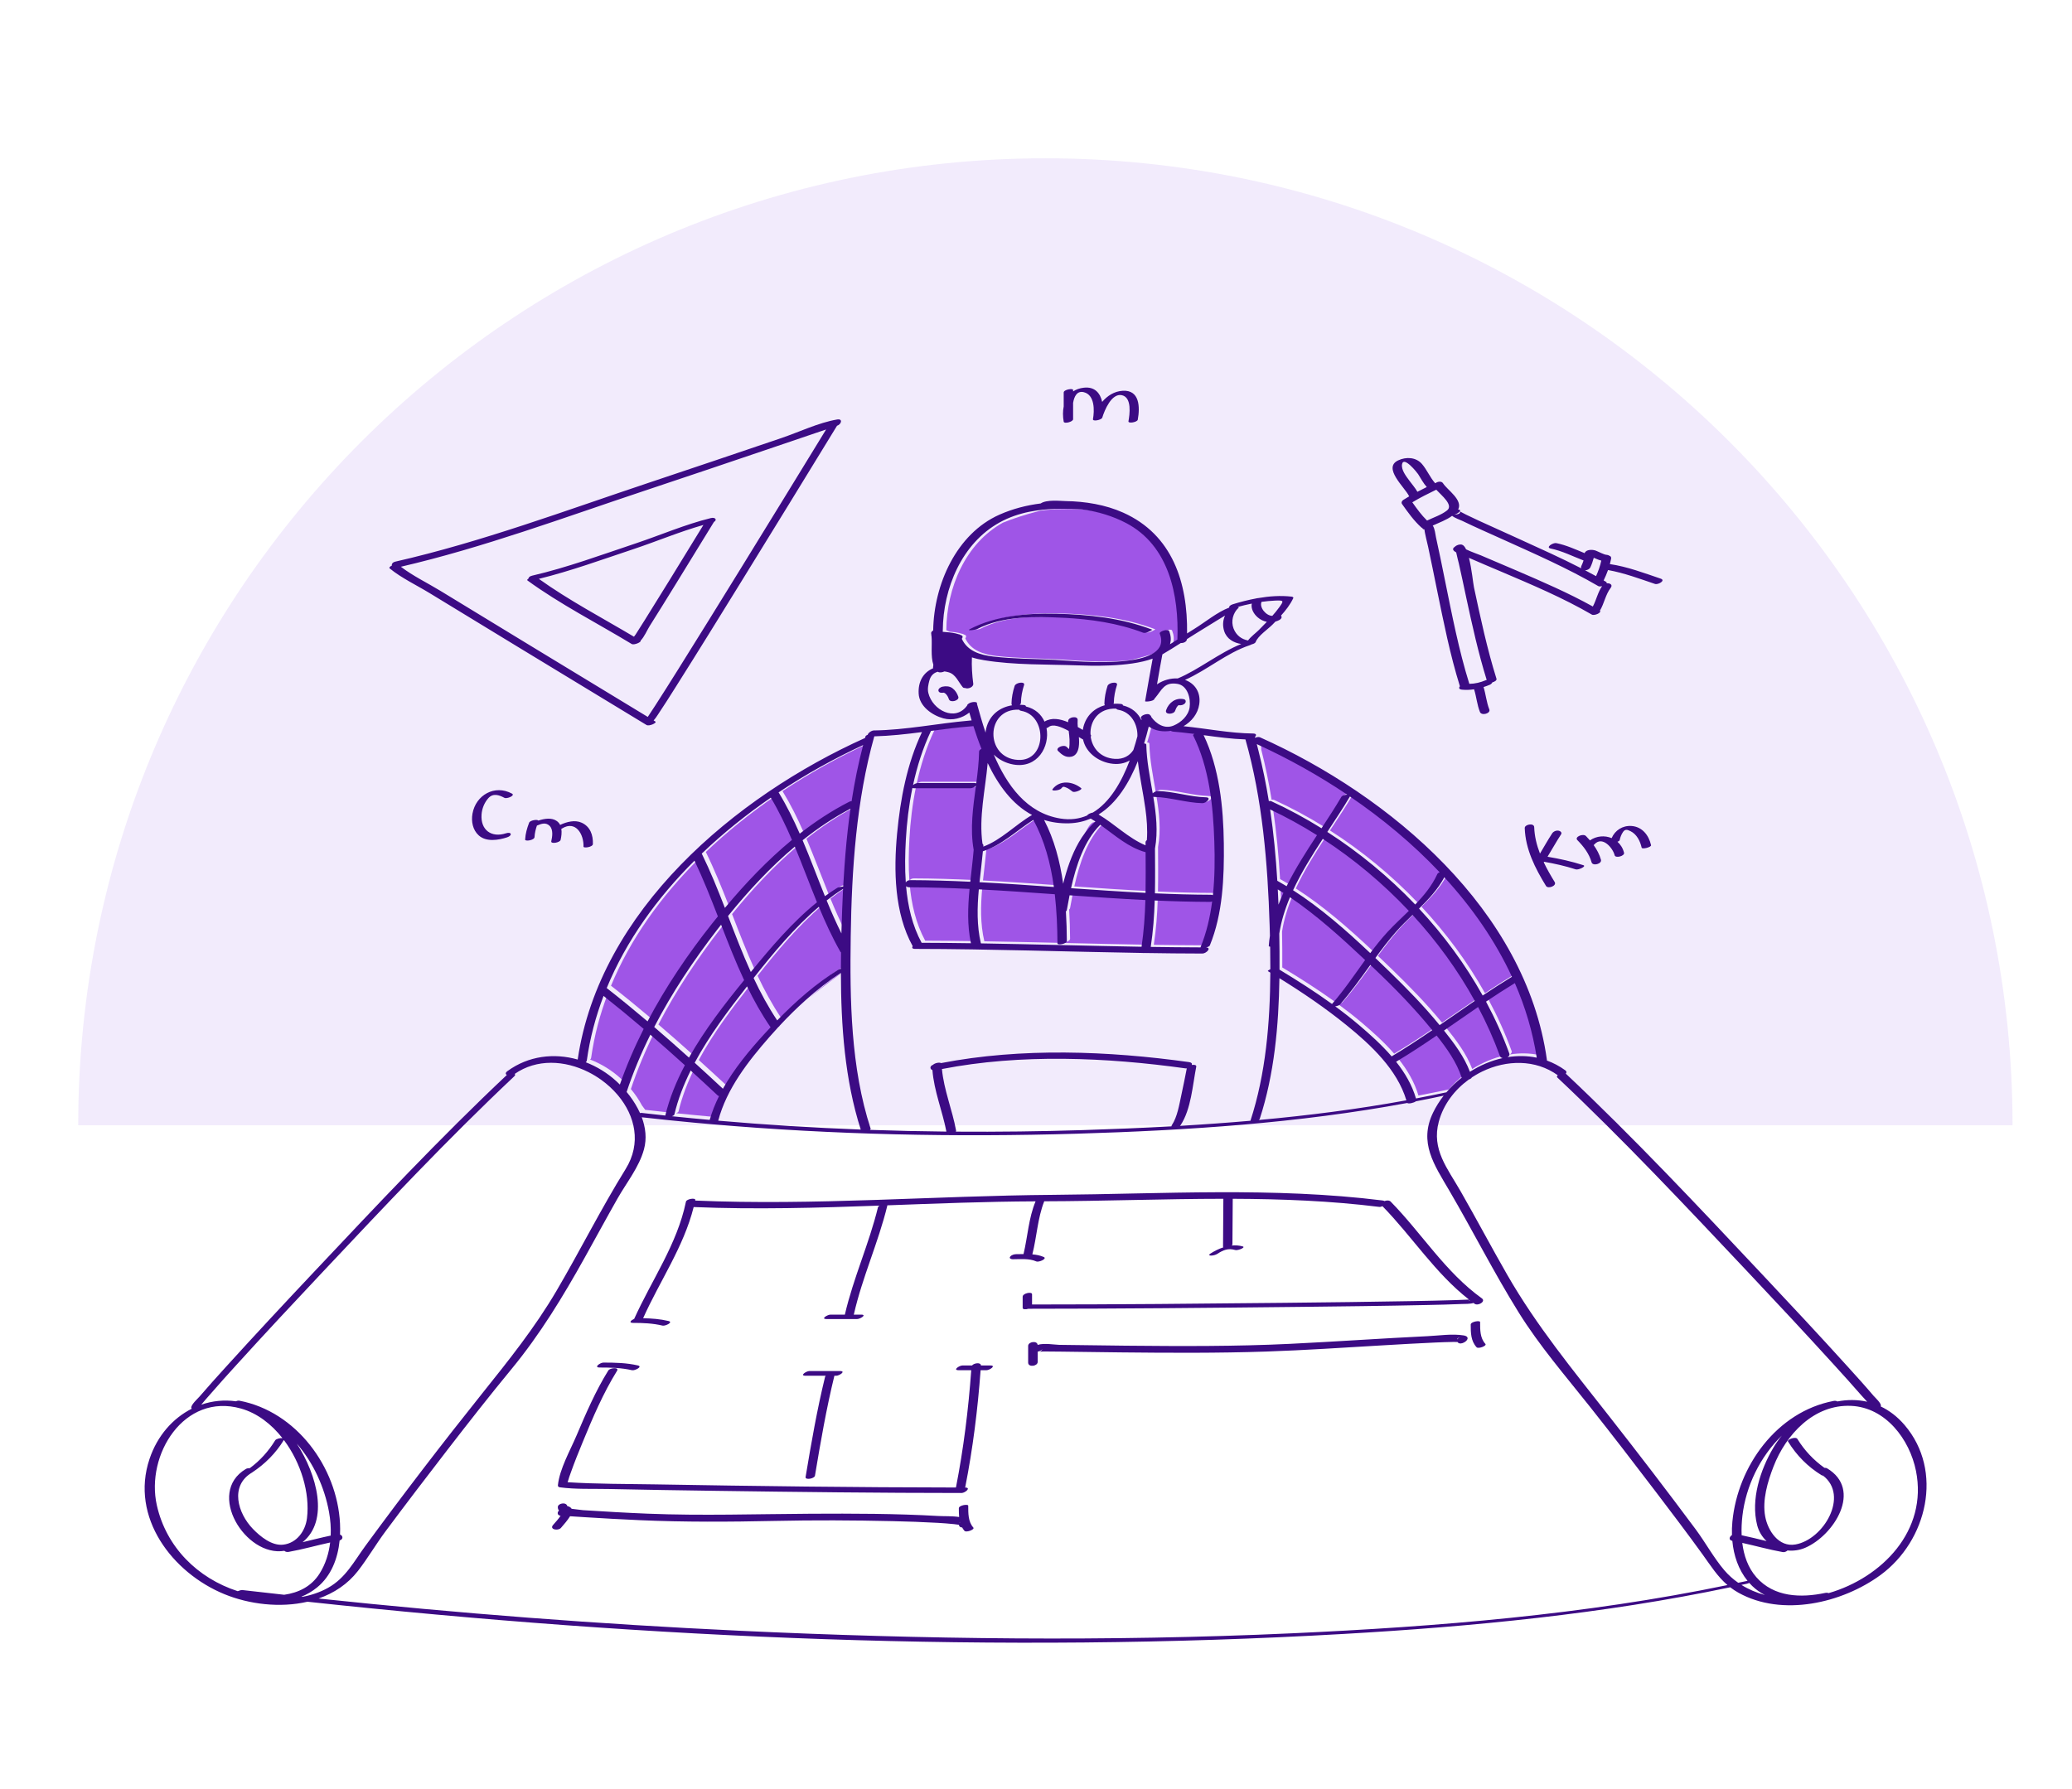 <svg width="301" height="260" viewBox="0 0 301 260" fill="none" xmlns="http://www.w3.org/2000/svg">
<path opacity="0.1" d="M151.862 23C74.266 23 11.362 85.904 11.362 163.5H292.362C292.362 85.904 229.458 23 151.862 23Z" fill="#8036E4"/>
<path d="M137.47 91.57L137.938 91.785C138.562 91.836 139.181 91.899 139.779 92.096C139.875 92.104 139.951 92.13 139.994 92.178C140.058 92.204 140.124 92.224 140.188 92.253C140.425 92.36 140.356 92.591 140.228 92.751C141.043 94.526 142.864 95.099 144.805 95.32C147.756 95.657 150.739 95.647 153.704 95.796C155.075 95.865 160.254 96.398 164.238 95.916C165.421 95.63 166.994 95.212 168.075 94.783C169.011 94.159 169.414 93.265 168.916 91.99C168.799 91.692 170.137 91.267 170.277 91.626C170.544 92.31 170.573 92.896 170.436 93.409C170.554 93.369 170.664 93.339 170.764 93.316C171.002 93.167 171.241 93.018 171.479 92.867C171.716 86.424 170.248 79.264 164.05 76.026C162.07 74.992 159.905 74.355 157.692 74.058C155.506 73.921 153.287 73.892 151.123 74.204C151.033 74.227 150.948 74.244 150.856 74.268C148.67 74.85 147.005 75.408 145.711 75.937C140.247 78.939 137.518 85.421 137.47 91.57ZM153.911 89.131C158.585 89.235 163.428 89.749 167.819 91.433C167.902 91.465 166.901 92.023 166.532 91.881C162.887 90.484 158.838 89.901 154.953 89.716C150.872 89.521 146.15 89.425 142.431 91.357C142.201 91.476 140.829 91.65 141.399 91.354C145.172 89.395 149.725 89.039 153.911 89.131ZM188.243 129.09C189.434 126.531 190.977 124.064 192.548 121.665C197.067 124.598 201.283 128.114 205.019 132.07C203.99 133.067 202.926 134.042 201.946 135.103C201.046 136.079 200.223 137.116 199.429 138.177C195.954 134.899 192.246 131.652 188.243 129.09ZM186.843 129.477C186.587 130.036 186.347 130.6 186.128 131.168C186.099 130.437 186.066 129.704 186.028 128.971C186.301 129.136 186.573 129.304 186.843 129.477ZM198.686 139.178C197.127 141.326 195.638 143.531 193.887 145.53C191.43 143.758 188.865 142.13 186.278 140.57C186.291 138.819 186.275 137.077 186.245 135.354C186.523 133.557 187.073 131.808 187.795 130.1C191.693 132.729 195.283 135.984 198.686 139.178ZM193.205 120.665C194.353 118.926 195.488 117.221 196.484 115.541C201.167 118.719 205.599 122.389 209.489 126.492C209.33 126.555 209.203 126.64 209.156 126.742C208.368 128.456 207.214 129.849 205.944 131.151C202.125 127.157 197.818 123.618 193.205 120.665ZM187.305 128.509C186.859 128.239 186.412 127.976 185.958 127.725C185.752 124.282 185.424 120.831 184.919 117.416C187.237 118.507 189.506 119.751 191.709 121.134C190.141 123.521 188.566 125.969 187.305 128.509ZM209.051 150.092C210.521 151.927 211.961 153.949 212.68 156.178C211.873 156.809 211.127 157.517 210.467 158.293C209.001 158.608 207.531 158.903 206.058 159.183C205.487 157.235 204.452 155.479 203.179 153.879C205.181 152.685 207.125 151.401 209.051 150.092ZM215.653 155.29C215.341 155.457 215.042 155.617 214.755 155.771C215.048 155.599 215.348 155.438 215.653 155.29ZM208.416 149.31C206.499 150.613 204.565 151.889 202.572 153.078C202.557 153.087 202.547 153.096 202.534 153.105C201.099 151.452 199.443 149.965 197.838 148.605C196.711 147.649 195.542 146.743 194.349 145.868C194.631 145.828 194.925 145.735 195.028 145.619C196.631 143.809 198.028 141.842 199.441 139.888C199.642 140.077 199.843 140.267 200.042 140.455C202.998 143.242 205.839 146.169 208.416 149.31ZM218.624 153.348C216.958 153.71 215.342 154.394 213.875 155.332C213.055 153.141 211.569 151.182 210.117 149.368C211.766 148.235 213.408 147.093 215.061 145.968C216.282 148.268 217.344 150.636 218.226 153.058C218.288 153.228 218.442 153.318 218.624 153.348ZM184.729 116.208C184.334 113.752 183.835 111.321 183.226 108.926C183.209 108.583 183.208 108.307 183.214 108.078C187.552 110.067 191.909 112.473 196.08 115.27C195.744 115.304 195.35 115.414 195.243 115.595C194.365 117.09 193.376 118.601 192.366 120.136C190.017 118.68 187.594 117.374 185.119 116.24C185.002 116.187 184.865 116.182 184.729 116.208ZM210.168 127.214C214.163 131.553 217.538 136.369 219.965 141.598C218.529 142.467 217.118 143.374 215.725 144.306C213.198 139.794 210.071 135.57 206.5 131.746C207.894 130.383 209.218 128.974 210.168 127.214ZM205.562 132.654C209.06 136.446 212.115 140.628 214.578 145.083C212.873 146.242 211.181 147.42 209.482 148.586C207.23 145.836 204.731 143.284 202.18 140.813C201.52 140.173 200.85 139.528 200.172 138.882C201.132 137.572 202.117 136.282 203.196 135.063C203.949 134.214 204.756 133.43 205.562 132.654ZM216.21 145.19C217.584 144.269 218.974 143.374 220.388 142.513C221.889 145.936 222.972 149.535 223.561 153.289C222.164 153 220.731 152.99 219.322 153.217C219.533 153.095 219.666 152.909 219.588 152.695C218.653 150.125 217.517 147.618 216.21 145.19ZM104.093 163.048L101.492 162.687C102.37 162.769 103.25 162.844 104.129 162.919L104.093 163.048ZM122.706 141.03C122.706 141.031 122.706 141.033 122.706 141.034C121.716 141.755 119.726 143.232 117.604 144.961C119.216 143.524 120.915 142.188 122.706 141.03ZM103.687 162.282C101.863 162.117 100.039 161.943 98.218 161.752C98.402 161.687 98.544 161.599 98.568 161.499C99.087 159.31 99.912 157.191 100.933 155.141C102.252 156.341 103.562 157.549 104.865 158.763C104.907 158.802 104.971 158.823 105.045 158.833C104.488 159.948 104.026 161.097 103.687 162.282ZM113.704 114.998C113.695 114.981 113.68 114.968 113.667 114.954C117.649 112.309 121.795 110.018 125.929 108.114C125.225 110.771 124.68 113.477 124.257 116.211C124.147 116.216 124.032 116.243 123.919 116.301C121.379 117.596 118.992 119.162 116.74 120.916C115.847 118.889 114.868 116.902 113.704 114.998ZM100.685 153.281C99.023 151.787 97.345 150.31 95.645 148.858C98.213 143.904 101.349 139.222 104.742 134.835C104.939 134.581 105.14 134.327 105.34 134.074C106.39 136.777 107.451 139.473 108.678 142.089C105.882 145.5 102.958 149.256 100.685 153.281ZM93.821 161.269C93.799 161.267 93.77 161.269 93.74 161.271C93.62 161.099 93.46 160.88 93.259 160.623C92.809 159.775 92.26 158.973 91.649 158.243C92.591 155.406 93.754 152.646 95.087 149.964C96.772 151.415 98.438 152.887 100.088 154.377C98.853 156.719 97.856 159.147 97.252 161.649C96.107 161.527 94.964 161.402 93.821 161.269ZM122.781 135.333C122.004 133.774 121.302 132.18 120.64 130.57C121.414 129.968 122.207 129.405 123.02 128.893C122.918 130.854 122.847 132.809 122.795 134.751C122.79 134.943 122.785 135.139 122.781 135.333ZM109.102 142.986C110.098 145.026 111.21 147.007 112.514 148.896C112.206 149.223 111.897 149.55 111.594 149.881C109.423 152.248 107.227 154.888 105.605 157.779C104.249 156.518 102.885 155.265 101.511 154.022C103.618 150.105 106.385 146.453 109.026 143.083C109.051 143.051 109.077 143.018 109.102 142.986ZM124.091 117.302C123.948 118.299 123.823 119.3 123.709 120.303C123.406 122.395 123.184 124.525 123.127 126.505C123.117 126.848 123.109 127.186 123.102 127.521C123.081 127.869 123.056 128.217 123.037 128.564C122.734 128.58 122.307 128.665 122.185 128.74C121.573 129.117 120.976 129.523 120.39 129.951C119.301 127.261 118.289 124.536 117.154 121.867C119.335 120.134 121.646 118.587 124.091 117.302ZM86.108 155.371C86.764 155.7 87.395 156.081 87.99 156.509C87.206 156.074 86.577 155.683 86.108 155.371ZM119.51 131.485C120.435 133.701 121.433 135.885 122.628 137.979C122.651 138.02 122.686 138.05 122.725 138.075C122.714 138.862 122.706 139.652 122.705 140.446C122.557 140.477 122.431 140.514 122.374 140.55C119.093 142.56 116.165 145.143 113.472 147.901C112.163 145.943 111.05 143.889 110.055 141.777C112.854 138.235 115.978 134.474 119.51 131.485ZM116.024 122.786C117.138 125.449 118.142 128.161 119.238 130.832C115.646 133.711 112.525 137.408 109.647 140.907C108.445 138.26 107.4 135.537 106.346 132.815C109.247 129.243 112.459 125.778 116.024 122.786ZM104.056 133.884C100.555 138.273 97.331 143.021 94.681 148.043C92.757 146.417 90.807 144.822 88.822 143.273C88.803 143.259 88.781 143.248 88.757 143.238C91.59 136.375 96.074 130.192 101.486 124.817C102.739 127.444 103.817 130.154 104.873 132.873C104.599 133.21 104.325 133.546 104.056 133.884ZM88.305 144.362C90.273 145.914 92.21 147.505 94.119 149.131C92.795 151.744 91.632 154.429 90.67 157.176C90.503 157.01 90.335 156.85 90.167 156.696C88.855 155.501 87.338 154.571 85.726 153.951C85.807 153.881 85.863 153.799 85.875 153.707C86.328 150.473 87.161 147.356 88.305 144.362ZM105.891 131.642C104.856 128.987 103.789 126.347 102.536 123.796C105.64 120.836 109.018 118.133 112.546 115.711C113.719 117.677 114.709 119.727 115.611 121.816C112.051 124.743 108.835 128.13 105.891 131.642ZM174.835 137.35C172.427 137.343 170.02 137.317 167.612 137.281C167.955 135.054 168.118 132.817 168.189 130.574C170.856 130.691 173.524 130.767 176.196 130.775C176.316 130.775 176.421 130.75 176.513 130.711C176.212 133 175.692 135.243 174.835 137.319C174.831 137.33 174.832 137.34 174.835 137.35ZM153.574 128.619C149.983 128.364 146.392 128.117 142.798 127.931C142.956 126.434 143.149 124.939 143.286 123.458C146.068 122.559 148.153 120.471 150.593 118.926C152.205 121.845 153.097 125.201 153.574 128.619ZM141.909 105.367C142.255 106.454 142.641 107.559 143.076 108.649L143.076 108.664C142.882 108.755 142.737 108.884 142.734 109.041C142.707 110.568 142.526 112.105 142.322 113.643C142.261 113.614 142.168 113.595 142.03 113.595C139.307 113.595 136.585 113.595 133.861 113.595C133.65 113.595 133.358 113.731 133.16 113.887C133.747 111.178 134.59 108.528 135.761 106.066C137.76 105.802 139.76 105.54 141.771 105.388C141.819 105.385 141.865 105.377 141.909 105.367ZM170.893 106.173C171.3 106.203 171.705 106.245 172.11 106.287L173.757 106.647C173.748 106.665 173.745 106.683 173.753 106.698C176.102 111.384 176.657 116.89 176.829 122.055C176.912 124.561 176.898 127.199 176.622 129.798C176.538 129.764 176.434 129.742 176.306 129.742C173.608 129.733 170.913 129.657 168.219 129.537C168.263 127.385 168.241 125.23 168.228 123.074C168.681 120.591 168.399 118.091 167.984 115.591C168.027 115.598 168.075 115.602 168.131 115.604C170.484 115.664 172.734 116.449 175.089 116.509C175.656 116.524 176.521 115.683 175.598 115.66C173.245 115.599 170.995 114.815 168.64 114.754C168.391 114.748 168.086 114.906 167.898 115.087C167.495 112.735 167.016 110.385 166.968 108.051C166.966 107.938 166.832 107.885 166.648 107.879C166.907 107.044 167.131 106.223 167.325 105.434C168.253 106.067 169.412 106.241 170.537 106.049C170.597 106.113 170.709 106.159 170.893 106.173ZM142.996 136.771C142.392 134.207 142.454 131.586 142.694 128.965C146.367 129.153 150.037 129.408 153.706 129.669C153.984 132.071 154.077 134.482 154.091 136.773C154.093 137.084 155.455 136.858 155.452 136.409C155.444 135.023 155.405 133.591 155.316 132.146C155.387 132.091 155.436 132.03 155.448 131.965C155.567 131.281 155.699 130.56 155.847 129.821C159.509 130.081 163.171 130.329 166.836 130.509C166.772 132.766 166.615 135.018 166.281 137.261C158.52 137.131 150.758 136.899 142.996 136.771ZM156.064 128.796C156.802 125.474 157.978 121.949 160.254 119.67C160.314 119.69 160.375 119.711 160.436 119.733C162.489 121.201 164.397 122.921 166.867 123.595C166.879 125.555 166.895 127.515 166.861 129.472C163.259 129.294 159.662 129.051 156.064 128.796ZM141.653 104.545C141.537 104.555 141.423 104.568 141.307 104.578L141.639 104.499C141.644 104.514 141.648 104.529 141.653 104.545ZM166.862 122.605C166.853 122.601 166.845 122.596 166.836 122.592V117.294C167.046 118.816 167.166 120.336 167.052 121.848C166.936 121.935 166.86 122.039 166.86 122.159C166.86 122.308 166.862 122.456 166.862 122.605ZM157.173 122.193C157.702 120.769 158.288 119.637 158.846 119.478C158.965 119.444 159.111 119.437 159.276 119.449C158.449 120.244 157.757 121.175 157.173 122.193ZM141.549 136.75C139.167 136.715 136.786 136.69 134.404 136.684C133.047 134.182 132.401 131.366 132.15 128.501C132.245 128.598 132.403 128.663 132.632 128.664C135.542 128.673 138.448 128.763 141.352 128.898C141.1 131.531 141.005 134.167 141.549 136.75ZM133.068 114.319C133.128 114.34 133.214 114.352 133.329 114.352C136.051 114.352 138.774 114.352 141.497 114.352C141.739 114.352 142.085 114.174 142.276 113.992C141.862 117.085 141.403 120.187 141.949 123.252C141.819 124.778 141.624 126.32 141.457 127.865C138.555 127.73 135.651 127.64 132.743 127.631C132.437 127.63 132.215 127.783 132.108 127.971C131.961 125.905 132.001 123.823 132.114 121.826C132.253 119.35 132.554 116.814 133.068 114.319Z" fill="#9F55E7"/>
<path d="M152.918 114.643C153.991 113.279 155.846 113.541 157.062 114.518C157.313 114.721 156.091 115.251 155.78 115.001C155.508 114.782 155.212 114.552 154.882 114.428C154.497 114.284 154.42 114.245 154.162 114.573C153.946 114.848 152.615 115.027 152.918 114.643ZM138.36 99.997C137.941 99.686 137.389 99.672 136.9 99.777C136.651 99.83 136.249 100.078 136.332 100.388C136.415 100.696 136.824 100.689 137.08 100.643C137.074 100.644 137.076 100.645 137.093 100.643C137.103 100.646 137.108 100.648 137.126 100.653C137.205 100.675 137.295 100.732 137.37 100.801C137.604 101.017 137.744 101.305 137.848 101.601C138.051 102.18 139.41 101.796 139.213 101.235C139.04 100.743 138.784 100.312 138.36 99.997ZM169.405 103.179C169.789 102.087 170.788 101.339 171.97 101.592C172.281 101.659 172.329 101.988 172.133 102.199C171.904 102.445 171.552 102.515 171.232 102.464C171.228 102.47 171.204 102.479 171.19 102.482C171.165 102.496 171.143 102.51 171.141 102.511C171.17 102.489 171.155 102.505 171.096 102.56C170.907 102.772 170.794 103.03 170.7 103.297C170.517 103.819 169.154 103.895 169.405 103.179ZM171.168 102.457C171.176 102.459 171.179 102.461 171.183 102.462C171.19 102.461 171.194 102.461 171.2 102.461C171.189 102.459 171.178 102.46 171.168 102.457ZM141.929 91.414C145.657 89.472 150.389 89.568 154.48 89.764C158.373 89.95 162.431 90.536 166.085 91.941C166.455 92.084 167.458 91.523 167.375 91.491C162.973 89.798 158.12 89.281 153.435 89.176C149.24 89.083 144.676 89.441 140.894 91.412C140.323 91.709 141.698 91.534 141.929 91.414ZM228.914 126.321C229.283 126.441 230.519 125.878 230.014 125.713C228.31 125.158 226.575 124.784 224.811 124.484C225.477 123.406 226.083 122.292 226.778 121.233C226.969 120.943 226.614 120.713 226.37 120.688C226.019 120.651 225.672 120.805 225.479 121.098C224.853 122.051 224.302 123.051 223.713 124.027C223.239 122.799 222.919 121.521 222.874 120.191C222.852 119.526 221.481 119.781 221.499 120.321C221.603 123.4 223.007 126.154 224.59 128.73C224.878 129.198 226.193 128.718 225.847 128.155C225.281 127.234 224.729 126.278 224.257 125.287C224.281 125.267 224.298 125.239 224.32 125.217C225.875 125.492 227.407 125.83 228.914 126.321ZM235.285 122.075C235.382 121.654 235.518 121.28 235.755 120.918C236.07 120.437 236.398 120.543 236.863 120.769C237.782 121.216 238.268 122.22 238.485 123.168C238.546 123.44 239.917 123.099 239.849 122.802C239.522 121.364 238.571 120.135 237.025 120.017C235.713 119.916 234.609 120.654 234.123 121.781C233.128 121.36 231.929 121.446 230.972 122.11C230.786 121.893 230.594 121.682 230.394 121.479C229.983 121.059 228.687 121.604 229.141 122.066C230.044 122.986 230.858 124.03 231.208 125.29C231.374 125.889 232.738 125.522 232.572 124.925C232.357 124.148 231.977 123.441 231.51 122.792C231.546 122.761 231.585 122.733 231.616 122.697C232.737 121.411 234.28 123.158 234.559 124.267C234.679 124.746 236.046 124.386 235.924 123.902C235.757 123.237 235.414 122.705 234.972 122.312C235.138 122.248 235.264 122.167 235.285 122.075ZM70.923 115.995C71.601 115.218 72.472 115.489 73.278 115.927C73.625 116.115 74.891 115.593 74.377 115.314C71.873 113.955 69.118 115.513 68.636 118.229C68.437 119.353 68.675 120.604 69.551 121.388C70.647 122.371 72.414 122.076 73.674 121.663C74.463 121.406 74.321 120.811 73.517 121.074C71.386 121.771 69.785 120.598 69.957 118.331C70.021 117.476 70.36 116.641 70.923 115.995ZM84.765 123.011C84.755 123.283 86.115 123.086 86.129 122.645C86.174 121.338 85.75 120.108 84.501 119.541C83.526 119.099 82.349 119.397 81.37 119.86C81.263 119.647 81.109 119.456 80.894 119.302C80.153 118.767 79.093 118.936 78.211 119.231C78.062 119.022 76.999 119.189 76.866 119.539C76.56 120.35 76.332 121.123 76.286 121.994C76.27 122.293 77.627 122.093 77.651 121.628C77.682 121.044 77.818 120.499 77.998 119.959C78.013 119.953 78.03 119.947 78.044 119.941C78.655 119.675 79.305 119.465 79.837 119.99C80.397 120.541 80.237 121.566 80.084 122.239C79.986 122.666 81.348 122.443 81.44 122.037C81.553 121.541 81.63 120.962 81.545 120.434C81.581 120.415 81.619 120.398 81.653 120.377C83.639 119.157 84.825 121.235 84.765 123.011ZM155.89 60.91C155.89 60.119 155.89 59.329 155.89 58.538C156.053 57.567 156.477 56.747 157.448 56.986C159.067 57.383 158.993 59.688 158.777 60.9C158.707 61.295 160.025 61.025 160.129 60.679C160.44 59.649 161.473 57.09 162.978 57.423C164.467 57.753 164.107 60.244 163.932 61.203C163.862 61.587 165.217 61.349 165.283 60.982C165.622 59.126 165.556 56.636 163.101 56.78C161.874 56.852 160.868 57.501 160.112 58.394C159.838 57.144 159.055 56.149 157.448 56.333C156.824 56.404 156.309 56.596 155.89 56.876C155.89 56.805 155.89 56.735 155.89 56.665C155.89 56.383 154.525 56.598 154.525 57.03C154.525 57.704 154.525 58.377 154.525 59.051C154.384 59.747 154.39 60.512 154.525 61.275C154.587 61.622 155.89 61.295 155.89 60.91ZM56.621 82.601C56.474 82.48 56.655 82.305 56.928 82.177C56.874 81.96 57.025 81.698 57.444 81.603C69.957 78.751 82.208 74.161 94.365 70.105C100.757 67.972 107.14 65.814 113.521 63.647C116.118 62.765 118.892 61.418 121.608 60.952C122.482 60.802 122.227 61.664 121.592 61.866C116.951 69.457 112.297 77.04 107.623 84.61C104.5 89.67 101.377 94.731 98.2 99.757C97.314 101.157 96.436 102.563 95.51 103.936C95.325 104.209 95.153 104.472 94.951 104.683C95.031 104.732 95.111 104.781 95.192 104.83C95.505 105.02 94.303 105.575 93.918 105.341C87.738 101.593 81.56 97.841 75.384 94.085C71.062 91.457 66.741 88.828 62.426 86.189C60.538 85.035 58.342 84.003 56.621 82.601ZM94.676 104.441C94.629 104.438 94.586 104.437 94.542 104.436C94.549 104.44 94.556 104.445 94.564 104.449C94.605 104.443 94.644 104.439 94.676 104.441ZM58.235 82.349C59.99 83.693 62.138 84.724 64.003 85.864C68.217 88.439 72.436 91.007 76.656 93.573C82.468 97.108 88.283 100.639 94.099 104.168C94.122 104.135 94.144 104.105 94.169 104.067C94.51 103.561 94.844 103.05 95.174 102.537C96.261 100.853 97.329 99.157 98.393 97.459C101.483 92.527 104.543 87.577 107.597 82.623C111.747 75.891 115.883 69.152 120.008 62.405C119.692 62.511 119.376 62.617 119.06 62.724C116.942 63.441 114.825 64.162 112.708 64.881C106.345 67.041 99.979 69.192 93.604 71.315C81.953 75.194 70.217 79.567 58.235 82.349ZM76.631 84.346C76.535 84.276 76.617 84.166 76.778 84.062C76.777 83.907 76.935 83.729 77.305 83.644C82.395 82.463 87.377 80.617 92.328 78.964C95.933 77.76 99.564 76.185 103.258 75.279C103.963 75.107 104.194 75.573 103.717 75.835C101.838 78.908 99.955 81.978 98.062 85.042C96.834 87.031 95.607 89.021 94.358 90.998C94.027 91.522 93.601 92.543 93.055 93.092C93.234 93.271 92.116 93.785 91.761 93.57C86.758 90.536 81.358 87.791 76.631 84.346ZM78.279 84.109C82.621 87.22 87.492 89.776 92.096 92.515C92.196 92.387 92.293 92.264 92.344 92.183C92.782 91.501 93.214 90.816 93.644 90.129C94.867 88.176 96.078 86.217 97.287 84.257C98.925 81.599 100.556 78.939 102.185 76.277C98.755 77.245 95.369 78.675 92.01 79.793C87.48 81.3 82.925 82.967 78.279 84.109ZM273.191 228.846C267.619 232.934 258.912 234.97 252.552 231.428C252.113 231.183 251.716 230.917 251.348 230.634C232.869 234.518 213.947 236.339 195.12 237.418C145.049 240.287 94.535 238.12 44.663 232.733C40.683 233.655 36.216 233.112 32.61 231.639C25.056 228.553 18.861 220.483 21.724 211.977C22.862 208.595 25.122 206.066 27.86 204.686C27.831 204.659 27.808 204.628 27.796 204.589C27.667 204.162 28.758 203.188 28.979 202.93C30.232 201.47 31.521 200.041 32.813 198.618C37.004 193.999 41.257 189.438 45.533 184.899C54.702 175.167 63.881 165.372 73.62 156.203C73.622 156.201 73.625 156.2 73.627 156.197C73.431 156.08 73.385 155.876 73.722 155.629C76.781 153.397 80.5 152.98 83.922 153.952C87.104 132.304 106.72 115.749 125.669 107.227C125.69 107.152 125.709 107.076 125.73 107.001C125.757 106.907 125.886 106.826 126.053 106.764C126.104 106.506 126.586 106.138 126.957 106.133C131.606 106.073 136.18 105.11 140.802 104.707C140.918 104.697 141.033 104.683 141.149 104.674C141.144 104.658 141.14 104.643 141.135 104.627C141.024 104.259 140.918 103.896 140.814 103.537C139.771 104.364 138.39 104.741 137.046 104.378C135.426 103.94 133.548 102.636 133.454 100.779C133.363 99.004 134.139 97.69 135.585 97.086L135.536 97.077L135.587 96.584C135.175 95.352 135.438 93.65 135.322 92.427C135.291 92.372 135.284 92.311 135.3 92.248C135.291 92.181 135.283 92.113 135.271 92.05C135.237 91.872 135.37 91.717 135.564 91.606C135.66 84.959 138.918 77.561 145.192 74.78C147.152 73.912 149.151 73.41 151.186 73.153C152.027 72.557 154.08 72.798 154.81 72.809C157.629 72.85 160.585 73.328 163.171 74.488C170.336 77.701 172.554 84.678 172.446 92.039C172.816 91.804 173.187 91.568 173.56 91.338C175.091 90.39 176.821 88.942 178.576 88.278C178.518 88.14 178.673 87.929 179.088 87.801C180.177 87.465 181.313 87.172 182.466 86.956C182.567 86.927 182.674 86.908 182.777 86.903C184.392 86.623 186.034 86.508 187.627 86.691C187.72 86.702 187.944 86.765 187.874 86.912C187.434 87.843 186.788 88.675 186.089 89.453C186.246 89.622 186.222 89.885 185.82 90.104C185.646 90.199 185.466 90.263 185.283 90.314C185.149 90.453 185.015 90.591 184.883 90.728C184.239 91.391 182.736 92.39 182.416 93.279C182.357 93.444 182.094 93.568 181.814 93.633C181.75 93.674 181.661 93.715 181.538 93.756C178.197 94.87 175.364 97.364 172.145 98.791C173.564 99.29 174.47 100.596 174.218 102.321C174.014 103.722 173.104 104.837 171.93 105.52C175.312 105.856 178.636 106.542 182.049 106.581C182.564 106.587 182.529 106.861 182.298 107.101C182.307 107.133 182.315 107.164 182.324 107.196C182.577 107.097 182.862 107.052 183.033 107.128C202.016 115.625 221.685 132.265 224.719 153.992C224.724 154.027 224.723 154.062 224.717 154.096C225.645 154.432 226.546 154.903 227.4 155.526C227.612 155.681 227.591 155.857 227.459 156.007C227.474 156.016 227.49 156.024 227.502 156.036C237.344 165.302 246.622 175.201 255.88 185.044C260.11 189.54 264.325 194.051 268.466 198.629C269.717 200.012 270.973 201.394 272.179 202.817C272.384 203.058 273.35 203.922 273.232 204.313C273.227 204.328 273.218 204.342 273.211 204.356C274.453 204.946 275.625 205.828 276.671 207.048C282.398 213.735 279.953 223.883 273.191 228.846ZM220.063 142.847C218.646 143.713 217.252 144.613 215.876 145.539C217.186 147.98 218.324 150.5 219.262 153.084C219.34 153.3 219.206 153.487 218.995 153.609C220.408 153.381 221.843 153.391 223.244 153.681C222.653 149.907 221.568 146.288 220.063 142.847ZM185.842 135.65C185.872 137.382 185.888 139.133 185.875 140.893C188.468 142.462 191.039 144.099 193.501 145.88C195.257 143.87 196.749 141.654 198.312 139.494C194.901 136.282 191.302 133.011 187.395 130.367C186.672 132.085 186.121 133.842 185.842 135.65ZM186.442 129.741C186.172 129.567 185.898 129.398 185.624 129.231C185.662 129.969 185.696 130.705 185.725 131.441C185.945 130.869 186.185 130.303 186.442 129.741ZM193.965 146.22C195.161 147.099 196.332 148.01 197.462 148.971C199.07 150.34 200.73 151.834 202.168 153.496C202.182 153.487 202.192 153.477 202.207 153.469C204.204 152.274 206.143 150.991 208.064 149.681C205.481 146.522 202.634 143.579 199.672 140.776C199.472 140.587 199.27 140.396 199.069 140.206C197.652 142.171 196.253 144.149 194.646 145.968C194.542 146.087 194.248 146.179 193.965 146.22ZM209.133 148.953C210.836 147.78 212.531 146.596 214.24 145.431C211.772 140.952 208.709 136.747 205.204 132.935C204.396 133.715 203.587 134.503 202.832 135.357C201.75 136.582 200.763 137.88 199.801 139.196C200.48 139.846 201.151 140.494 201.813 141.138C204.371 143.622 206.875 146.188 209.133 148.953ZM204.659 132.348C200.915 128.371 196.69 124.835 192.16 121.887C190.586 124.298 189.038 126.779 187.845 129.352C191.858 131.928 195.575 135.192 199.057 138.488C199.853 137.422 200.678 136.379 201.58 135.398C202.562 134.331 203.628 133.351 204.659 132.348ZM191.319 121.353C189.111 119.962 186.836 118.711 184.513 117.614C185.02 121.048 185.348 124.518 185.555 127.979C186.009 128.231 186.458 128.496 186.905 128.767C188.169 126.214 189.747 123.752 191.319 121.353ZM182.999 162.584C182.98 162.642 182.923 162.694 182.845 162.74C190.043 162.083 197.216 161.173 204.305 159.876C202.959 155.397 199.181 151.86 195.654 148.998C192.552 146.48 189.254 144.234 185.862 142.133C185.752 149.05 185.125 156.072 182.999 162.584ZM205.7 159.608C207.177 159.326 208.65 159.029 210.119 158.713C210.782 157.933 211.529 157.22 212.337 156.586C211.617 154.345 210.173 152.312 208.701 150.467C206.77 151.784 204.822 153.074 202.814 154.275C204.091 155.884 205.128 157.649 205.7 159.608ZM213.536 155.735C215.006 154.793 216.626 154.105 218.296 153.741C218.114 153.71 217.959 153.621 217.898 153.45C217.014 151.015 215.949 148.633 214.725 146.321C213.068 147.452 211.422 148.601 209.77 149.739C211.224 151.563 212.714 153.533 213.536 155.735ZM209.82 127.466C208.868 129.235 207.541 130.651 206.144 132.021C209.723 135.867 212.856 140.114 215.389 144.65C216.786 143.713 218.2 142.801 219.639 141.927C217.207 136.67 213.825 131.829 209.82 127.466ZM196.105 115.73C195.107 117.418 193.969 119.132 192.819 120.881C197.441 123.85 201.759 127.408 205.587 131.424C206.86 130.116 208.016 128.715 208.806 126.992C208.853 126.889 208.981 126.804 209.139 126.741C205.24 122.614 200.799 118.925 196.105 115.73ZM182.574 108.118C182.659 108.437 182.736 108.759 182.817 109.079C183.427 111.486 183.927 113.93 184.323 116.4C184.46 116.374 184.597 116.379 184.713 116.432C187.195 117.572 189.623 118.885 191.977 120.349C192.99 118.806 193.98 117.286 194.861 115.784C194.968 115.601 195.363 115.491 195.7 115.457C191.519 112.644 187.152 110.226 182.805 108.226C182.728 108.191 182.651 108.153 182.574 108.118ZM171.675 106.425C171.27 106.383 170.864 106.341 170.456 106.31C170.272 106.296 170.16 106.25 170.099 106.187C168.972 106.38 167.81 106.204 166.88 105.568C166.685 106.361 166.461 107.187 166.202 108.026C166.386 108.032 166.52 108.086 166.523 108.2C166.571 110.545 167.051 112.909 167.455 115.274C167.643 115.091 167.949 114.933 168.198 114.939C170.558 115 172.813 115.789 175.172 115.849C176.097 115.873 175.23 116.718 174.662 116.703C172.302 116.643 170.047 115.854 167.688 115.793C167.632 115.792 167.584 115.787 167.541 115.78C167.956 118.294 168.238 120.807 167.785 123.303C167.798 125.471 167.82 127.639 167.777 129.802C170.476 129.922 173.177 129.999 175.882 130.008C176.01 130.008 176.114 130.03 176.199 130.065C176.475 127.451 176.489 124.799 176.405 122.279C176.233 117.087 175.677 111.55 173.322 106.839C173.315 106.824 173.318 106.806 173.327 106.788C173.348 106.743 173.41 106.692 173.5 106.64C172.893 106.561 172.285 106.489 171.675 106.425ZM175.771 131.045C173.093 131.037 170.418 130.961 167.745 130.843C167.674 133.098 167.511 135.347 167.168 137.587C169.581 137.623 171.993 137.649 174.407 137.656C174.403 137.646 174.402 137.636 174.407 137.625C175.265 135.537 175.787 133.282 176.089 130.98C175.996 131.02 175.891 131.046 175.771 131.045ZM147.184 111.08C146.108 110.885 145.105 110.375 144.368 109.641C146.269 114.105 149.147 118.137 154.033 118.932C155.499 119.171 156.793 118.983 157.938 118.488C158.02 118.309 158.42 118.123 158.755 118.067C161.238 116.584 162.944 113.592 164.114 110.494C163.354 110.935 162.406 111.131 161.283 110.927C159.382 110.584 157.713 109.255 157.335 107.441C157.308 107.432 157.28 107.423 157.256 107.41C157.113 107.333 156.933 107.222 156.728 107.095C156.771 107.582 156.784 108.071 156.704 108.561C156.606 109.164 156.324 109.802 155.658 109.944C154.837 110.12 154.262 109.675 153.708 109.12C153.249 108.659 154.543 108.112 154.961 108.531C155.055 108.626 155.167 108.745 155.289 108.847C155.381 108.387 155.388 107.911 155.371 107.444C155.355 107.037 155.3 106.621 155.249 106.205C154.151 105.599 152.954 105.123 152.32 105.652C152.235 105.723 152.134 105.768 152.027 105.795C152.544 108.474 150.708 111.716 147.184 111.08ZM158.448 107.049C158.664 108.655 159.838 110.149 161.981 110.266C163.23 110.334 164.113 109.79 164.643 108.978C164.863 108.3 165.06 107.629 165.234 106.977C165.283 105.264 164.35 103.459 162.453 103.134C162.284 103.105 162.191 103.042 162.156 102.966C159.569 102.851 158.318 104.802 158.418 106.72C158.526 106.821 158.521 106.937 158.448 107.049ZM158.452 118.939C157.504 119.346 156.465 119.591 155.32 119.626C153.988 119.666 152.779 119.488 151.674 119.142C153.149 121.959 153.987 125.154 154.447 128.41C154.962 126.33 155.664 124.238 156.705 122.417C157.29 121.393 157.984 120.457 158.812 119.659C158.917 119.557 159.021 119.455 159.13 119.359C158.907 119.213 158.681 119.074 158.452 118.939ZM148.354 103.286C148.185 103.257 148.092 103.194 148.057 103.117C143.143 102.9 143.049 110.154 147.882 110.417C152.093 110.647 152.188 103.942 148.354 103.286ZM143.48 110.874C143.132 114.777 142.176 118.725 142.727 122.604C142.812 122.661 142.864 122.747 142.854 122.87C142.851 122.918 142.846 122.967 142.842 123.015C145.458 122.051 147.518 119.816 149.928 118.416C147.039 116.882 144.997 114.051 143.48 110.874ZM142.297 128.187C145.899 128.373 149.498 128.621 153.098 128.878C152.62 125.442 151.726 122.067 150.109 119.132C147.664 120.685 145.574 122.786 142.785 123.69C142.649 125.178 142.455 126.681 142.297 128.187ZM142.193 129.225C141.952 131.861 141.89 134.496 142.495 137.074C150.276 137.202 158.054 137.436 165.834 137.567C166.169 135.312 166.326 133.047 166.39 130.778C162.717 130.597 159.047 130.347 155.377 130.086C155.228 130.829 155.096 131.555 154.976 132.242C154.965 132.308 154.915 132.369 154.844 132.424C154.933 133.877 154.973 135.317 154.981 136.711C154.984 137.162 153.618 137.388 153.616 137.076C153.603 134.773 153.509 132.348 153.231 129.934C149.553 129.671 145.875 129.416 142.193 129.225ZM166.414 129.736C166.449 127.768 166.433 125.797 166.421 123.826C163.945 123.149 162.033 121.42 159.975 119.944C159.927 119.91 159.88 119.874 159.832 119.839C159.818 119.853 159.806 119.868 159.793 119.881C157.512 122.172 156.333 125.716 155.593 129.056C159.199 129.312 162.805 129.557 166.414 129.736ZM166.606 122.071C166.72 120.55 166.6 119.022 166.389 117.492C166.073 115.191 165.55 112.886 165.298 110.596C164.044 113.739 162.231 116.718 159.59 118.347C161.917 119.723 163.906 121.766 166.389 122.818C166.398 122.822 166.407 122.827 166.416 122.831C166.415 122.682 166.414 122.532 166.413 122.383C166.413 122.263 166.49 122.157 166.606 122.071ZM184.83 89.484C185.176 89.091 185.513 88.69 185.817 88.267C186.517 87.296 186.549 87.207 185.216 87.267C184.562 87.297 183.911 87.36 183.264 87.451C182.909 88.272 183.943 89.487 184.83 89.484ZM179.2 91.325C179.579 92.307 180.348 92.881 181.302 93.061C181.714 92.494 182.45 91.967 182.869 91.544C183.256 91.152 183.646 90.756 184.031 90.355C183.549 90.255 183.089 90.035 182.704 89.701C182.13 89.203 181.695 88.445 181.847 87.701C181.146 87.844 180.449 88.007 179.76 88.201C179.924 88.203 180.014 88.235 179.926 88.313C179.106 89.049 178.799 90.287 179.2 91.325ZM171.534 93.433C170.65 93.997 169.763 94.555 168.86 95.081C168.58 96.534 168.329 97.991 168.078 99.448C168.104 99.428 168.127 99.406 168.155 99.387C168.966 98.837 170.097 98.517 171.078 98.579C171.08 98.579 171.081 98.579 171.083 98.579C174.005 97.392 177.122 94.848 180.316 93.575C179.219 93.404 178.199 92.837 177.835 91.69C177.59 90.915 177.641 90.131 177.961 89.446C177.691 89.608 177.42 89.769 177.151 89.933C175.98 90.648 174.812 91.369 173.647 92.094C173.238 92.347 172.832 92.605 172.426 92.864C172.426 92.868 172.426 92.873 172.425 92.877C172.411 93.244 171.926 93.461 171.534 93.433ZM136.952 91.805C137.11 91.819 137.268 91.832 137.426 91.844C138.052 91.896 138.672 91.959 139.271 92.157C139.368 92.166 139.444 92.192 139.487 92.24C139.551 92.266 139.617 92.286 139.681 92.315C139.919 92.423 139.849 92.655 139.721 92.816C140.539 94.6 142.363 95.176 144.308 95.399C147.267 95.738 150.257 95.728 153.228 95.877C154.602 95.947 159.793 96.483 163.786 95.998C165.357 95.807 166.738 95.457 167.632 94.859C168.57 94.231 168.974 93.332 168.474 92.05C168.357 91.751 169.699 91.324 169.839 91.685C170.106 92.372 170.136 92.962 169.999 93.477C169.987 93.521 169.983 93.567 169.968 93.61C170.088 93.535 170.207 93.459 170.327 93.384C170.566 93.234 170.805 93.084 171.043 92.933C171.281 86.455 169.81 79.255 163.598 76.001C161.613 74.961 159.443 74.32 157.226 74.022C155.034 73.884 152.81 73.855 150.641 74.168C149.141 74.385 147.667 74.765 146.25 75.393C145.894 75.55 145.551 75.726 145.217 75.911C139.741 78.929 137.006 85.447 136.958 91.629C136.956 91.687 136.952 91.746 136.952 91.805ZM141.922 102.263C142.285 103.574 142.691 105 143.173 106.451C143.192 106.25 143.22 106.046 143.271 105.837C143.747 103.87 145.237 102.77 147.028 102.478C146.974 102.42 146.94 102.345 146.941 102.246C146.953 101.365 147.127 100.507 147.396 99.669C147.562 99.153 148.947 98.977 148.769 99.529C148.5 100.367 148.327 101.224 148.314 102.106C148.313 102.219 148.245 102.318 148.145 102.4C148.335 102.403 148.527 102.412 148.72 102.432C148.95 102.455 149.037 102.546 149.037 102.654C150.393 102.98 151.278 103.817 151.736 104.851C152.756 104.221 153.98 104.442 155.167 104.94C155.168 104.877 155.168 104.813 155.172 104.75C155.212 104.163 156.598 103.949 156.552 104.633C156.529 104.968 156.543 105.303 156.572 105.638C156.824 105.779 157.068 105.921 157.302 106.059C157.321 105.935 157.34 105.812 157.371 105.686C157.791 103.951 158.999 102.89 160.507 102.463C160.461 102.407 160.433 102.336 160.434 102.247C160.447 101.365 160.62 100.508 160.889 99.67C161.055 99.154 162.44 98.978 162.262 99.529C161.993 100.367 161.82 101.224 161.807 102.106C161.807 102.16 161.789 102.21 161.762 102.258C162.108 102.238 162.462 102.244 162.82 102.281C163.049 102.304 163.136 102.395 163.136 102.503C164.462 102.821 165.34 103.628 165.807 104.631C165.817 104.585 165.827 104.538 165.837 104.493C165.818 104.463 165.797 104.437 165.779 104.407C165.502 103.957 166.832 103.533 167.05 103.888C167.063 103.909 167.078 103.929 167.091 103.95C167.181 103.973 167.235 104.016 167.22 104.084C167.217 104.099 167.213 104.115 167.21 104.13C167.949 105.18 169.16 105.976 170.49 105.425C171.579 104.974 172.641 104 172.819 102.774C173.001 101.523 172.538 99.61 171.049 99.368C169.118 99.054 168.806 100.226 167.804 101.419C167.783 101.444 167.753 101.468 167.719 101.49C167.717 101.502 167.715 101.514 167.713 101.527C167.641 101.922 166.33 101.991 166.348 101.893C166.72 99.829 167.056 97.758 167.448 95.697C163.982 96.979 158.149 96.733 156.567 96.677C152.107 96.519 147.383 96.655 142.969 95.931C142.353 95.83 141.752 95.701 141.191 95.519C141.134 96.799 141.22 98.066 141.385 99.336C141.451 99.838 140.634 100.151 140.233 99.974C140.074 99.977 139.938 99.944 139.866 99.859C139.233 99.105 138.855 98.005 137.839 97.695C137.627 97.63 137.413 97.584 137.202 97.558C136.883 97.706 136.445 97.77 136.239 97.604C135.669 97.752 135.209 98.144 135.011 98.881C134.858 99.45 134.716 100.091 134.857 100.679C135.463 103.219 138.824 104.939 140.518 102.478C140.505 102.399 140.582 102.317 140.707 102.243C141.046 101.966 142.069 101.865 141.922 102.263ZM135.243 106.203C134.071 108.678 133.225 111.343 132.637 114.066C132.835 113.91 133.128 113.773 133.34 113.773C136.069 113.773 138.798 113.773 141.527 113.773C141.666 113.773 141.758 113.791 141.82 113.821C142.024 112.274 142.205 110.73 142.232 109.194C142.235 109.036 142.381 108.907 142.575 108.814C142.577 108.813 142.579 108.813 142.58 108.812C142.579 108.808 142.577 108.804 142.576 108.8C142.139 107.704 141.752 106.593 141.406 105.5C141.362 105.51 141.315 105.518 141.268 105.521C139.252 105.674 137.247 105.938 135.243 106.203ZM141.774 114.172C141.582 114.355 141.235 114.533 140.993 114.533C138.264 114.533 135.535 114.533 132.806 114.533C132.691 114.533 132.605 114.521 132.544 114.501C132.03 117.008 131.728 119.558 131.589 122.048C131.476 124.057 131.436 126.149 131.583 128.227C131.69 128.038 131.913 127.884 132.219 127.885C135.134 127.894 138.045 127.984 140.954 128.12C141.12 126.567 141.316 125.017 141.446 123.482C140.898 120.4 141.358 117.281 141.774 114.172ZM140.847 129.159C137.936 129.023 135.024 128.932 132.108 128.923C131.877 128.923 131.719 128.857 131.624 128.76C131.876 131.641 132.523 134.471 133.883 136.988C136.27 136.992 138.657 137.018 141.044 137.053C140.5 134.456 140.595 131.806 140.847 129.159ZM123.585 136.015C123.448 145.258 123.579 155.126 126.479 163.999C126.496 164.053 126.45 164.113 126.368 164.171C130.072 164.299 133.778 164.384 137.484 164.421C136.913 161.456 135.682 158.507 135.454 155.485C135.07 155.347 135.043 154.903 135.537 154.717C135.805 154.451 136.468 154.326 136.702 154.469C148.384 152.202 161.027 152.691 172.739 154.326C173.114 154.378 173.201 154.554 173.133 154.739C173.488 154.677 173.83 154.738 173.779 154.994C173.249 157.679 173.04 161.17 171.498 163.498C171.477 163.53 171.445 163.559 171.409 163.587C174.826 163.388 178.243 163.145 181.656 162.847C181.657 162.842 181.654 162.839 181.656 162.834C183.881 156.019 184.501 148.596 184.542 141.324C184.426 141.254 184.311 141.183 184.196 141.112C184.126 141.071 184.299 140.941 184.543 140.824C184.545 139.729 184.536 138.638 184.517 137.554C184.391 137.544 184.31 137.512 184.314 137.456C184.35 136.956 184.406 136.46 184.483 135.967C184.47 135.457 184.456 134.948 184.44 134.443C184.156 125.419 183.4 116.158 180.926 107.439C178.883 107.37 176.868 107.096 174.851 106.82C177.144 111.618 177.721 117.313 177.785 122.559C177.845 127.459 177.641 132.778 175.751 137.374C175.696 137.507 175.463 137.605 175.206 137.663C176.06 137.691 175.245 138.552 174.667 138.551C171.871 138.548 169.077 138.515 166.282 138.471C166.184 138.481 166.09 138.481 166.009 138.468C154.982 138.291 143.959 137.887 132.931 137.875C132.501 137.875 132.454 137.681 132.584 137.475C129.913 132.639 129.82 126.474 130.321 121.115C130.79 116.106 131.759 110.949 133.938 106.374C131.637 106.672 129.332 106.928 127.009 106.992C124.388 116.324 123.728 126.37 123.585 136.015ZM138.888 164.253C138.899 164.315 138.884 164.374 138.85 164.429C145.028 164.472 151.206 164.396 157.373 164.202C161.632 164.067 165.906 163.894 170.182 163.657C170.173 163.611 170.187 163.556 170.231 163.49C171.049 162.254 171.306 160.508 171.619 159.088C171.902 157.809 172.15 156.524 172.404 155.239C172.35 155.245 172.296 155.246 172.244 155.239C160.741 153.634 148.308 153.096 136.836 155.331C137.11 158.345 138.347 161.29 138.888 164.253ZM112.904 148.265C115.603 145.491 118.538 142.894 121.826 140.874C121.883 140.838 122.009 140.801 122.158 140.769C122.159 139.972 122.167 139.177 122.178 138.385C122.139 138.36 122.104 138.33 122.081 138.289C120.883 136.183 119.882 133.988 118.955 131.76C115.415 134.765 112.284 138.546 109.478 142.107C110.477 144.231 111.592 146.296 112.904 148.265ZM108.525 143.323C108.499 143.355 108.474 143.388 108.448 143.42C105.8 146.808 103.027 150.48 100.916 154.419C102.293 155.668 103.66 156.928 105.019 158.196C106.646 155.289 108.846 152.635 111.022 150.255C111.325 149.923 111.635 149.594 111.944 149.265C110.636 147.366 109.522 145.373 108.525 143.323ZM122.234 135.629C122.239 135.434 122.243 135.237 122.248 135.043C122.3 133.09 122.373 131.125 122.474 129.153C121.659 129.668 120.864 130.233 120.088 130.839C120.752 132.459 121.455 134.06 122.234 135.629ZM122.491 128.823C122.51 128.474 122.535 128.124 122.556 127.774C122.699 125.354 122.891 122.93 123.164 120.517C123.278 119.509 123.404 118.503 123.547 117.5C121.096 118.792 118.781 120.347 116.594 122.09C117.732 124.773 118.745 127.512 119.838 130.217C120.425 129.787 121.024 129.378 121.637 129C121.759 128.924 122.187 128.839 122.491 128.823ZM115.462 123.014C111.889 126.022 108.67 129.505 105.762 133.097C106.818 135.833 107.866 138.572 109.071 141.233C111.955 137.715 115.083 133.998 118.683 131.104C117.585 128.417 116.578 125.691 115.462 123.014ZM104.754 134.362C104.554 134.617 104.352 134.872 104.155 135.127C100.754 139.538 97.611 144.245 95.037 149.226C96.741 150.686 98.422 152.171 100.089 153.673C102.367 149.626 105.297 145.851 108.099 142.42C106.87 139.79 105.806 137.08 104.754 134.362ZM94.477 150.339C93.141 153.036 91.975 155.811 91.031 158.663C91.643 159.396 92.195 160.203 92.645 161.056C92.763 161.278 92.878 161.503 92.98 161.732C93.035 161.719 93.083 161.712 93.127 161.708C93.157 161.705 93.186 161.703 93.208 161.706C94.354 161.839 95.5 161.965 96.647 162.089C97.252 159.573 98.252 157.132 99.49 154.777C97.836 153.278 96.166 151.797 94.477 150.339ZM97.615 162.191C99.441 162.382 101.268 162.557 103.097 162.723C103.437 161.532 103.9 160.376 104.458 159.256C104.384 159.246 104.32 159.225 104.278 159.186C102.972 157.965 101.659 156.75 100.336 155.545C99.314 157.605 98.486 159.736 97.966 161.936C97.942 162.036 97.799 162.125 97.615 162.191ZM104.336 162.835C111.223 163.438 118.128 163.865 125.041 164.126C122.729 156.919 122.17 149.034 122.159 141.36C122.159 141.358 122.159 141.357 122.159 141.355C120.364 142.521 118.661 143.863 117.046 145.309C115.727 146.489 114.465 147.737 113.269 149.023C113.235 149.101 113.163 149.173 113.068 149.235C112.639 149.702 112.216 150.171 111.803 150.643C108.705 154.182 105.552 158.204 104.336 162.835ZM113.099 115.139C113.113 115.153 113.127 115.166 113.137 115.183C114.303 117.097 115.284 119.096 116.179 121.133C118.437 119.37 120.829 117.795 123.375 116.493C123.488 116.434 123.604 116.408 123.714 116.402C124.138 113.654 124.684 110.933 125.389 108.262C121.246 110.177 117.091 112.48 113.099 115.139ZM101.943 124.029C103.199 126.593 104.269 129.248 105.306 131.918C108.257 128.386 111.479 124.981 115.048 122.038C114.144 119.937 113.152 117.877 111.976 115.9C108.44 118.335 105.054 121.053 101.943 124.029ZM88.133 143.576C88.157 143.586 88.179 143.597 88.198 143.612C90.189 145.169 92.142 146.773 94.071 148.407C96.727 143.358 99.958 138.584 103.467 134.171C103.737 133.832 104.011 133.493 104.286 133.155C103.227 130.421 102.147 127.696 100.891 125.055C95.466 130.459 90.972 136.676 88.133 143.576ZM85.095 154.348C86.71 154.971 88.23 155.905 89.546 157.107C89.715 157.262 89.883 157.423 90.049 157.589C91.014 154.828 92.18 152.129 93.507 149.501C91.594 147.866 89.651 146.267 87.68 144.706C86.533 147.716 85.698 150.85 85.244 154.102C85.232 154.195 85.176 154.276 85.095 154.348ZM41.286 231.721C43.34 231.429 45.23 230.539 46.433 228.626C47.293 227.26 47.772 225.715 47.961 224.125C45.95 224.559 43.971 225.129 41.944 225.49C41.654 225.541 41.438 225.462 41.307 225.335C35.685 226.273 29.867 216.912 35.72 213.441C35.872 213.351 36.08 213.32 36.279 213.333C37.77 212.238 39.004 210.87 39.981 209.278C40.105 209.076 40.691 208.925 41.03 208.961C39.422 206.914 37.362 205.327 35.013 204.663C26.735 202.326 21.134 211.39 22.785 218.725C24.15 224.792 28.693 229.305 34.532 231.2C34.786 231.099 35.063 231.019 35.194 231.034C37.223 231.273 39.255 231.495 41.286 231.721ZM41.236 209.231C41.235 209.234 41.235 209.236 41.233 209.239C40.048 211.17 38.487 212.727 36.612 213.962C36.607 213.964 36.604 213.967 36.6 213.97C33.358 215.893 34.529 219.872 36.746 222.159C37.808 223.254 39.484 224.634 41.144 224.441C43.115 224.211 44.362 222.467 44.594 220.6C45.05 216.924 43.716 212.528 41.236 209.231ZM43.954 224.083C45.317 223.763 46.672 223.407 48.043 223.123C48.092 221.983 48.002 220.834 47.802 219.723C47.155 216.118 45.534 212.561 43.121 209.764C46.05 214.3 47.856 220.932 43.954 224.083ZM47.656 230.711C50.225 229.28 51.43 226.867 53.095 224.596C58.584 217.109 64.243 209.729 70.041 202.478C73.901 197.651 77.691 192.924 80.832 187.575C84.269 181.722 87.308 175.635 90.885 169.864C93.214 166.106 92.264 162.128 89.773 159.15C89.731 159.118 89.696 159.079 89.672 159.032C88.999 158.248 88.219 157.536 87.365 156.919C86.768 156.488 86.136 156.105 85.478 155.774C82.072 154.063 77.989 153.794 74.758 156.05C74.871 156.112 74.886 156.221 74.705 156.392C65.028 165.503 55.904 175.23 46.798 184.902C42.608 189.352 38.435 193.819 34.328 198.344C33.045 199.757 31.762 201.172 30.515 202.617C30.319 202.845 29.491 203.765 29.237 204.1C30.84 203.546 32.558 203.367 34.283 203.61C34.435 203.532 34.612 203.492 34.783 203.524C43.034 205.096 48.977 213.159 49.395 221.372C49.421 221.899 49.422 222.436 49.398 222.974C49.84 223.128 49.895 223.661 49.338 223.833C49.077 226.424 48.134 228.964 46.067 230.652C45.355 231.233 44.589 231.673 43.788 232.003C43.839 232.008 43.889 232.014 43.94 232.02C45.239 231.78 46.494 231.358 47.656 230.711ZM250.949 230.311C249.488 229.06 248.526 227.512 247.33 225.854C245.147 222.828 242.889 219.853 240.631 216.882C237.435 212.677 234.215 208.49 230.933 204.352C227.374 199.866 223.64 195.557 220.607 190.68C217.015 184.906 213.956 178.83 210.522 172.965C208.343 169.242 206.08 166.015 208.18 161.671C208.601 160.799 209.122 159.973 209.722 159.202C208.38 159.49 207.035 159.763 205.687 160.022C205.409 160.245 204.594 160.431 204.436 160.262C188.662 163.194 172.466 164.251 156.479 164.727C138.835 165.253 121.133 164.888 103.539 163.364C102.658 163.288 101.777 163.213 100.896 163.13C98.338 162.891 95.783 162.629 93.23 162.339C93.788 163.834 93.979 165.428 93.549 167.007C92.846 169.586 91.022 171.832 89.715 174.133C88.1 176.978 86.545 179.854 84.954 182.711C81.793 188.385 78.457 193.888 74.319 198.91C71.109 202.805 67.995 206.782 64.911 210.778C61.904 214.674 58.918 218.587 55.982 222.536C54.602 224.393 53.405 226.45 51.994 228.265C50.496 230.191 48.503 231.488 46.283 232.266C66.583 234.423 86.948 235.987 107.339 236.945C134.098 238.201 160.936 238.539 187.703 237.319C208.862 236.355 230.175 234.622 250.949 230.311ZM253.865 229.693C252.532 228.054 251.852 226 251.657 223.892C251.068 223.764 251.227 223.286 251.602 223.045C251.581 222.397 251.602 221.75 251.663 221.113C252.429 213.033 258.121 205.128 266.368 203.557C266.602 203.512 266.785 203.553 266.917 203.633C268.358 203.355 269.826 203.35 271.247 203.675C270.883 203.267 270.476 202.836 270.365 202.708C269.077 201.228 267.763 199.772 266.442 198.322C262.289 193.758 258.079 189.245 253.846 184.755C244.83 175.193 235.804 165.571 226.232 156.559C226.127 156.46 226.176 156.344 226.302 156.239C223.057 153.891 218.823 153.992 215.318 155.694C215.012 155.842 214.712 156.004 214.418 156.177C214.21 156.299 214.004 156.423 213.803 156.557C213.791 156.661 213.606 156.773 213.373 156.858C211.304 158.36 209.688 160.475 209.016 162.973C207.931 167.006 210.264 169.742 212.184 173.093C214.487 177.111 216.647 181.209 218.954 185.225C223.215 192.643 228.487 199.048 233.742 205.749C238.002 211.18 242.203 216.66 246.321 222.199C247.733 224.098 248.961 226.356 250.483 228.148C251.085 228.857 251.77 229.462 252.511 229.979C252.963 229.883 253.415 229.792 253.865 229.693ZM257.619 210.352C257.985 209.734 258.398 209.145 258.851 208.59C255.696 211.643 253.625 215.923 253.122 220.243C253.016 221.157 252.968 222.116 253.01 223.076C254.223 223.325 255.424 223.631 256.628 223.922C255.987 223.318 255.499 222.536 255.261 221.602C254.313 217.881 255.716 213.569 257.619 210.352ZM256.386 231.756C255.727 231.417 255.107 230.987 254.545 230.443C254.398 230.301 254.258 230.153 254.123 230.002C254.024 230.047 253.92 230.085 253.822 230.107C253.54 230.169 253.258 230.225 252.976 230.287C254.027 230.945 255.18 231.431 256.386 231.756ZM278.334 213.72C277.419 209.157 273.941 204.499 268.905 204.273C263.519 204.031 259.444 208.42 257.632 213.105C256.78 215.309 255.988 217.963 256.431 220.35C256.811 222.393 258.378 224.845 260.833 224.411C264.922 223.688 268.648 217.332 264.831 214.409C264.755 214.405 264.687 214.39 264.635 214.359C262.61 213.115 260.982 211.465 259.74 209.441C259.576 209.176 260.862 208.68 261.104 209.076C262.133 210.75 263.459 212.152 265.04 213.279C265.179 213.267 265.308 213.283 265.403 213.339C270.629 216.439 266.419 223.094 262.249 224.891C261.416 225.251 260.529 225.37 259.673 225.286C259.497 225.452 259.231 225.565 258.972 225.519C256.994 225.167 255.061 224.615 253.101 224.185C253.325 226.011 253.925 227.774 255.141 229.163C257.693 232.077 261.599 232.204 265.154 231.451C265.355 231.408 265.519 231.429 265.646 231.484C273.381 229.238 280.076 222.411 278.334 213.72ZM204.68 72.063C204.09 70.829 200.802 67.974 203.119 66.891C204.275 66.35 205.709 66.418 206.575 67.425C207.292 68.26 207.743 69.378 208.48 70.205C208.499 70.202 208.519 70.199 208.539 70.197C208.86 69.954 209.42 69.885 209.624 70.213C210.236 71.192 212.558 72.629 211.823 74.043C212.577 74.043 211.66 74.76 211.198 74.789C212.879 74.684 211.535 74.01 212.367 74.459C212.567 74.568 212.768 74.674 212.972 74.775C213.581 75.075 214.194 75.364 214.81 75.648C216.797 76.563 218.795 77.454 220.787 78.361C223.778 79.722 226.79 81.078 229.72 82.582C229.671 82.486 229.661 82.373 229.72 82.25C229.848 81.984 229.953 81.712 230.044 81.435C228.458 80.832 226.937 80.044 225.265 79.701C224.472 79.539 225.617 78.818 226.088 78.915C227.523 79.209 228.853 79.817 230.199 80.375C230.401 79.804 231.353 79.836 231.806 80.003C232.307 80.188 232.983 80.601 233.451 80.625C233.566 80.63 233.691 80.674 233.778 80.744C233.967 80.802 234.092 80.939 234.049 81.173C234 81.438 233.938 81.702 233.867 81.963C236.416 82.337 238.823 83.259 241.251 84.078C242.025 84.339 240.876 85 240.423 84.847C238.173 84.088 235.94 83.246 233.599 82.828C233.416 83.345 233.198 83.849 232.962 84.339C233.067 84.399 233.173 84.457 233.277 84.517C233.399 84.588 233.426 84.67 233.397 84.752C233.862 84.709 234.342 84.957 233.98 85.425C233.235 86.39 233.05 87.676 232.423 88.725C232.709 89.044 231.59 89.501 231.246 89.3C227.067 86.874 222.579 84.978 218.14 83.086C216.558 82.412 214.968 81.751 213.395 81.056C213.802 82.662 214.002 84.771 214.122 85.334C215.079 89.792 216.028 94.267 217.394 98.622C217.465 98.847 217.146 99.056 216.797 99.147C216.736 99.306 216.542 99.447 216.409 99.502C216.115 99.624 215.817 99.732 215.517 99.829C215.849 100.9 215.939 102.032 216.352 103.079C216.584 103.663 215.227 104.052 214.988 103.444C214.569 102.384 214.482 101.237 214.14 100.154C213.565 100.241 212.98 100.268 212.386 100.21C211.918 100.163 211.904 99.926 212.079 99.71C210.65 95.132 209.715 90.394 208.752 85.701C208.324 83.616 207.914 81.527 207.463 79.448C207.38 79.066 206.94 77.328 206.931 76.927C206.768 76.91 206.651 76.852 206.643 76.742C206.591 76.722 206.542 76.698 206.501 76.661C205.387 75.657 204.538 74.453 203.674 73.236C203.526 73.028 203.658 72.768 203.851 72.643C204.136 72.457 204.428 72.285 204.72 72.115C204.705 72.101 204.69 72.084 204.68 72.063ZM230.26 82.858C230.797 83.138 231.329 83.424 231.859 83.716C232.185 82.988 232.458 82.231 232.62 81.453C232.298 81.381 231.988 81.241 231.689 81.114C231.635 81.091 231.581 81.069 231.527 81.046C231.398 81.52 231.248 81.986 231.033 82.431C230.896 82.715 230.568 82.86 230.26 82.858ZM210.95 74.952C210.123 75.564 209.074 75.932 208.132 76.367C208.451 76.801 208.519 77.688 208.602 78.054C209.066 80.108 209.472 82.174 209.893 84.237C210.929 89.301 211.907 94.422 213.45 99.363C214.277 99.356 215.062 99.158 215.843 98.835C215.881 98.82 215.925 98.804 215.971 98.79C214.753 94.87 213.867 90.852 213.004 86.843C212.648 85.187 212.308 83.528 211.927 81.878C211.877 81.664 211.644 80.79 211.541 80.263C211.288 80.123 211.092 79.969 211.09 79.817C211.086 79.647 211.201 79.54 211.335 79.459C211.571 79.204 212.022 79.058 212.356 79.135C212.595 79.191 212.801 79.447 212.98 79.823C213.699 80.174 214.924 80.607 215.12 80.692C216.841 81.43 218.567 82.154 220.286 82.894C224.039 84.51 227.817 86.139 231.394 88.127C231.906 87.168 232.108 86.066 232.74 85.164C232.523 85.22 232.308 85.231 232.188 85.162C227.691 82.544 222.887 80.445 218.152 78.304C216.234 77.438 214.303 76.594 212.409 75.676C212.143 75.547 211.362 75.289 210.95 74.952ZM205.168 72.986C205.825 73.916 206.494 74.843 207.308 75.639C208.282 75.167 209.368 74.833 210.214 74.165C211.191 73.395 209.425 71.997 208.644 71.152C207.468 71.734 206.288 72.303 205.168 72.986ZM204.745 69.848C205.128 70.371 205.584 70.887 205.909 71.458C206.358 71.222 206.812 70.993 207.267 70.767C206.765 70.214 206.411 69.514 206.013 68.896C205.854 68.648 203.917 66.229 203.68 67.437C203.516 68.265 204.296 69.233 204.745 69.848ZM149.388 190.165C149.006 190.29 148.562 190.273 148.562 190.037C148.562 189.498 148.562 188.959 148.562 188.42C148.562 187.896 149.927 187.64 149.927 188.054C149.927 188.551 149.927 189.047 149.927 189.544C149.929 189.544 149.932 189.544 149.934 189.544C162.157 189.542 174.38 189.431 186.603 189.302C192.846 189.237 199.089 189.166 205.332 189.05C207.334 189.012 209.337 188.974 211.338 188.91C211.979 188.89 212.621 188.87 213.261 188.835C213.31 188.832 213.354 188.828 213.396 188.825C208.501 185.009 205.142 179.675 200.83 175.258C200.679 175.337 200.507 175.383 200.345 175.362C193.279 174.483 186.184 174.212 179.08 174.186C179.072 176.383 179.038 178.58 179.035 180.777C179.035 180.85 179 180.916 178.947 180.976C179.474 180.927 180.007 180.955 180.533 181.108C180.82 181.192 180.481 181.384 180.359 181.439C180.105 181.555 179.69 181.703 179.407 181.62C178.412 181.329 177.689 181.639 176.851 182.18C176.584 182.353 176.201 182.444 175.886 182.439C175.621 182.435 175.601 182.301 175.812 182.164C176.398 181.786 177.046 181.459 177.721 181.236C177.69 181.212 177.671 181.181 177.671 181.142C177.674 178.823 177.713 176.504 177.718 174.185C169.044 174.191 160.358 174.527 151.696 174.549C150.727 177.007 150.618 179.709 149.969 182.261C150.549 182.311 151.116 182.416 151.627 182.644C152.173 182.887 150.919 183.453 150.535 183.282C149.516 182.829 148.2 182.965 147.11 182.968C146.91 182.968 146.556 182.857 146.747 182.596C146.939 182.337 147.346 182.232 147.65 182.231C147.984 182.231 148.334 182.222 148.688 182.22C149.297 179.67 149.422 176.988 150.438 174.557C143.256 174.585 136.077 174.872 128.898 175.136C128.901 175.153 128.903 175.17 128.898 175.191C127.598 180.546 125.264 185.576 124.047 190.957C124.042 190.977 124.033 190.996 124.021 191.015C124.377 191.015 124.734 191.015 125.09 191.015C126.005 191.015 124.948 191.658 124.524 191.658C123.041 191.658 121.559 191.658 120.077 191.658C119.162 191.658 120.218 191.015 120.643 191.015C121.34 191.015 122.037 191.015 122.734 191.015C123.961 185.695 126.258 180.71 127.546 175.408C127.567 175.32 127.658 175.241 127.781 175.176C118.779 175.502 109.777 175.76 100.77 175.386C99.313 181.19 95.852 186.117 93.426 191.54C94.668 191.565 95.891 191.653 97.115 191.944C97.859 192.12 96.635 192.703 96.26 192.614C94.836 192.275 93.422 192.218 91.964 192.218C91.267 192.218 91.687 191.822 92.128 191.632C94.691 185.947 98.371 180.799 99.65 174.597C99.729 174.213 101.087 173.982 101.004 174.385C101 174.404 100.994 174.424 100.99 174.443C118.317 175.189 135.68 173.746 153.01 173.611C168.936 173.486 184.977 172.455 200.834 174.428C200.962 174.444 201.054 174.476 201.122 174.517C201.431 174.397 201.819 174.385 202.023 174.593C206.535 179.196 209.97 184.846 215.266 188.648C215.904 189.107 214.711 189.797 214.215 189.441C214.16 189.402 214.109 189.36 214.055 189.321C213.525 189.489 212.791 189.452 212.384 189.47C210.688 189.546 208.991 189.583 207.294 189.619C201.105 189.752 194.914 189.826 188.724 189.893C175.611 190.039 162.499 190.162 149.388 190.165ZM213.306 189.076C213.347 189.022 213.43 188.972 213.533 188.929C213.518 188.917 213.503 188.906 213.488 188.894C213.427 188.941 213.365 188.999 213.306 189.076ZM87.115 198.702C88.7 198.703 90.264 198.736 91.816 199.095C92.211 199.186 93.419 198.575 92.664 198.4C91.016 198.02 89.346 197.986 87.662 197.985C87.189 197.985 86.195 198.701 87.115 198.702ZM143.861 198.403C143.407 198.403 142.953 198.403 142.499 198.403C142.493 197.916 141.497 198.041 141.209 198.403C140.745 198.403 140.282 198.403 139.818 198.403C139.364 198.403 138.346 199.092 139.264 199.092C139.874 199.092 140.483 199.092 141.093 199.092C140.68 204.82 139.974 210.498 138.87 216.136C124.322 216.121 109.772 215.934 95.226 215.682C90.976 215.609 86.696 215.639 82.451 215.368C82.464 215.341 82.478 215.317 82.488 215.279C82.604 214.836 82.768 214.402 82.921 213.97C83.451 212.468 84.052 210.99 84.658 209.517C86.106 205.993 87.628 202.415 89.643 199.172C89.987 198.618 88.611 198.744 88.369 199.133C86.514 202.119 85.109 205.39 83.737 208.619C82.816 210.784 81.296 213.432 81.046 215.811C81.029 215.976 81.155 216.084 81.313 216.106C83.625 216.421 86.054 216.302 88.379 216.353C93.6 216.467 98.822 216.547 104.044 216.621C115.923 216.79 127.803 216.93 139.684 216.933C140.206 216.933 141.133 216.141 140.21 216.141C140.206 216.141 140.201 216.141 140.196 216.141C140.21 216.113 140.222 216.084 140.227 216.055C141.329 210.444 142.036 204.792 142.452 199.092C142.737 199.092 143.023 199.092 143.308 199.092C143.762 199.092 144.779 198.403 143.861 198.403ZM117.029 214.608C116.948 215.097 118.318 214.852 118.39 214.421C119.202 209.554 120.039 204.695 121.212 199.899C121.3 199.899 121.388 199.899 121.475 199.899C121.927 199.899 122.948 199.214 122.03 199.214C120.548 199.214 119.065 199.214 117.583 199.214C117.131 199.214 116.11 199.899 117.028 199.899C118.004 199.899 118.981 199.899 119.958 199.899C119.908 199.947 119.873 199.999 119.859 200.055C118.682 204.86 117.843 209.73 117.029 214.608ZM212.435 195.163C212.076 195.275 211.828 195.169 211.728 194.991C211.517 194.985 211.306 194.981 211.095 194.985C210.234 194.999 209.374 195.031 208.514 195.069C205.929 195.185 203.346 195.334 200.762 195.486C195.17 195.812 189.577 196.192 183.978 196.381C176.914 196.619 169.838 196.578 162.772 196.503C159.895 196.472 157.019 196.428 154.142 196.392C153.305 196.382 152.469 196.368 151.632 196.37C151.266 196.37 151.086 196.408 151.026 196.426C151.083 196.402 151.235 196.319 151.405 196.104C151.403 196.094 151.4 196.085 151.398 196.075C151.238 196.235 150.984 196.365 150.744 196.392C150.744 196.891 150.744 197.39 150.744 197.89C150.744 198.52 149.36 198.717 149.36 197.987C149.36 197.179 149.36 196.37 149.36 195.562C149.36 194.947 150.674 194.747 150.739 195.415C151.635 195.112 153.263 195.4 153.876 195.408C157.102 195.448 160.326 195.499 163.552 195.53C171.507 195.606 179.473 195.646 187.421 195.261C194.086 194.938 200.743 194.468 207.407 194.146C209.071 194.066 210.958 193.767 212.618 194.037C213.639 194.203 213.143 194.942 212.435 195.163ZM212.19 194.247C211.748 194.385 211.662 194.518 211.711 194.632C211.774 194.477 211.929 194.329 212.19 194.247ZM215.016 192.096C215.016 191.817 213.651 192.031 213.652 192.462C213.652 193.641 213.663 194.838 214.502 195.755C214.758 196.034 216.039 195.55 215.784 195.272C214.992 194.408 215.017 193.198 215.016 192.096ZM141.394 221.954C141.648 222.241 140.361 222.719 140.113 222.437C139.975 222.28 139.867 222.113 139.771 221.942C139.477 221.946 139.309 221.765 139.302 221.552C139.288 221.55 139.279 221.549 139.264 221.547C139.039 221.513 138.815 221.482 138.589 221.458C137.809 221.376 137.027 221.318 136.244 221.272C134.057 221.147 131.867 221.074 129.677 221.024C123.964 220.893 118.245 220.868 112.531 220.992C105.977 221.133 99.449 221.174 92.896 220.882C90.297 220.765 87.7 220.624 85.104 220.459C84.34 220.41 83.577 220.36 82.813 220.312C82.434 220.919 81.96 221.464 81.492 222.002C81.076 222.48 79.775 222.238 80.344 221.581C80.711 221.159 81.122 220.723 81.436 220.245C81.4 220.24 81.364 220.234 81.331 220.223C81.321 220.221 81.311 220.217 81.301 220.214C80.937 220.098 80.941 219.697 81.212 219.488C81.11 219.378 81.044 219.231 81.034 219.011C81.007 218.414 82.262 218.204 82.403 218.824C82.448 218.839 82.492 218.854 82.537 218.869C82.73 218.93 82.938 219.044 83.041 219.228C83.659 219.285 84.276 219.402 84.705 219.429C87.832 219.63 90.96 219.812 94.09 219.938C101.999 220.256 109.872 219.988 117.78 219.947C123.951 219.914 130.144 219.922 136.307 220.275C137.18 220.325 138.329 220.266 139.334 220.423C139.294 220.003 139.292 219.573 139.291 219.146C139.291 218.715 140.656 218.501 140.656 218.781C140.659 219.871 140.628 221.085 141.394 221.954ZM139.467 221.177C139.465 221.168 139.463 221.159 139.461 221.15C139.41 221.195 139.386 221.238 139.384 221.279C139.407 221.244 139.434 221.21 139.467 221.177Z" fill="#3C0B84"/>
</svg>
